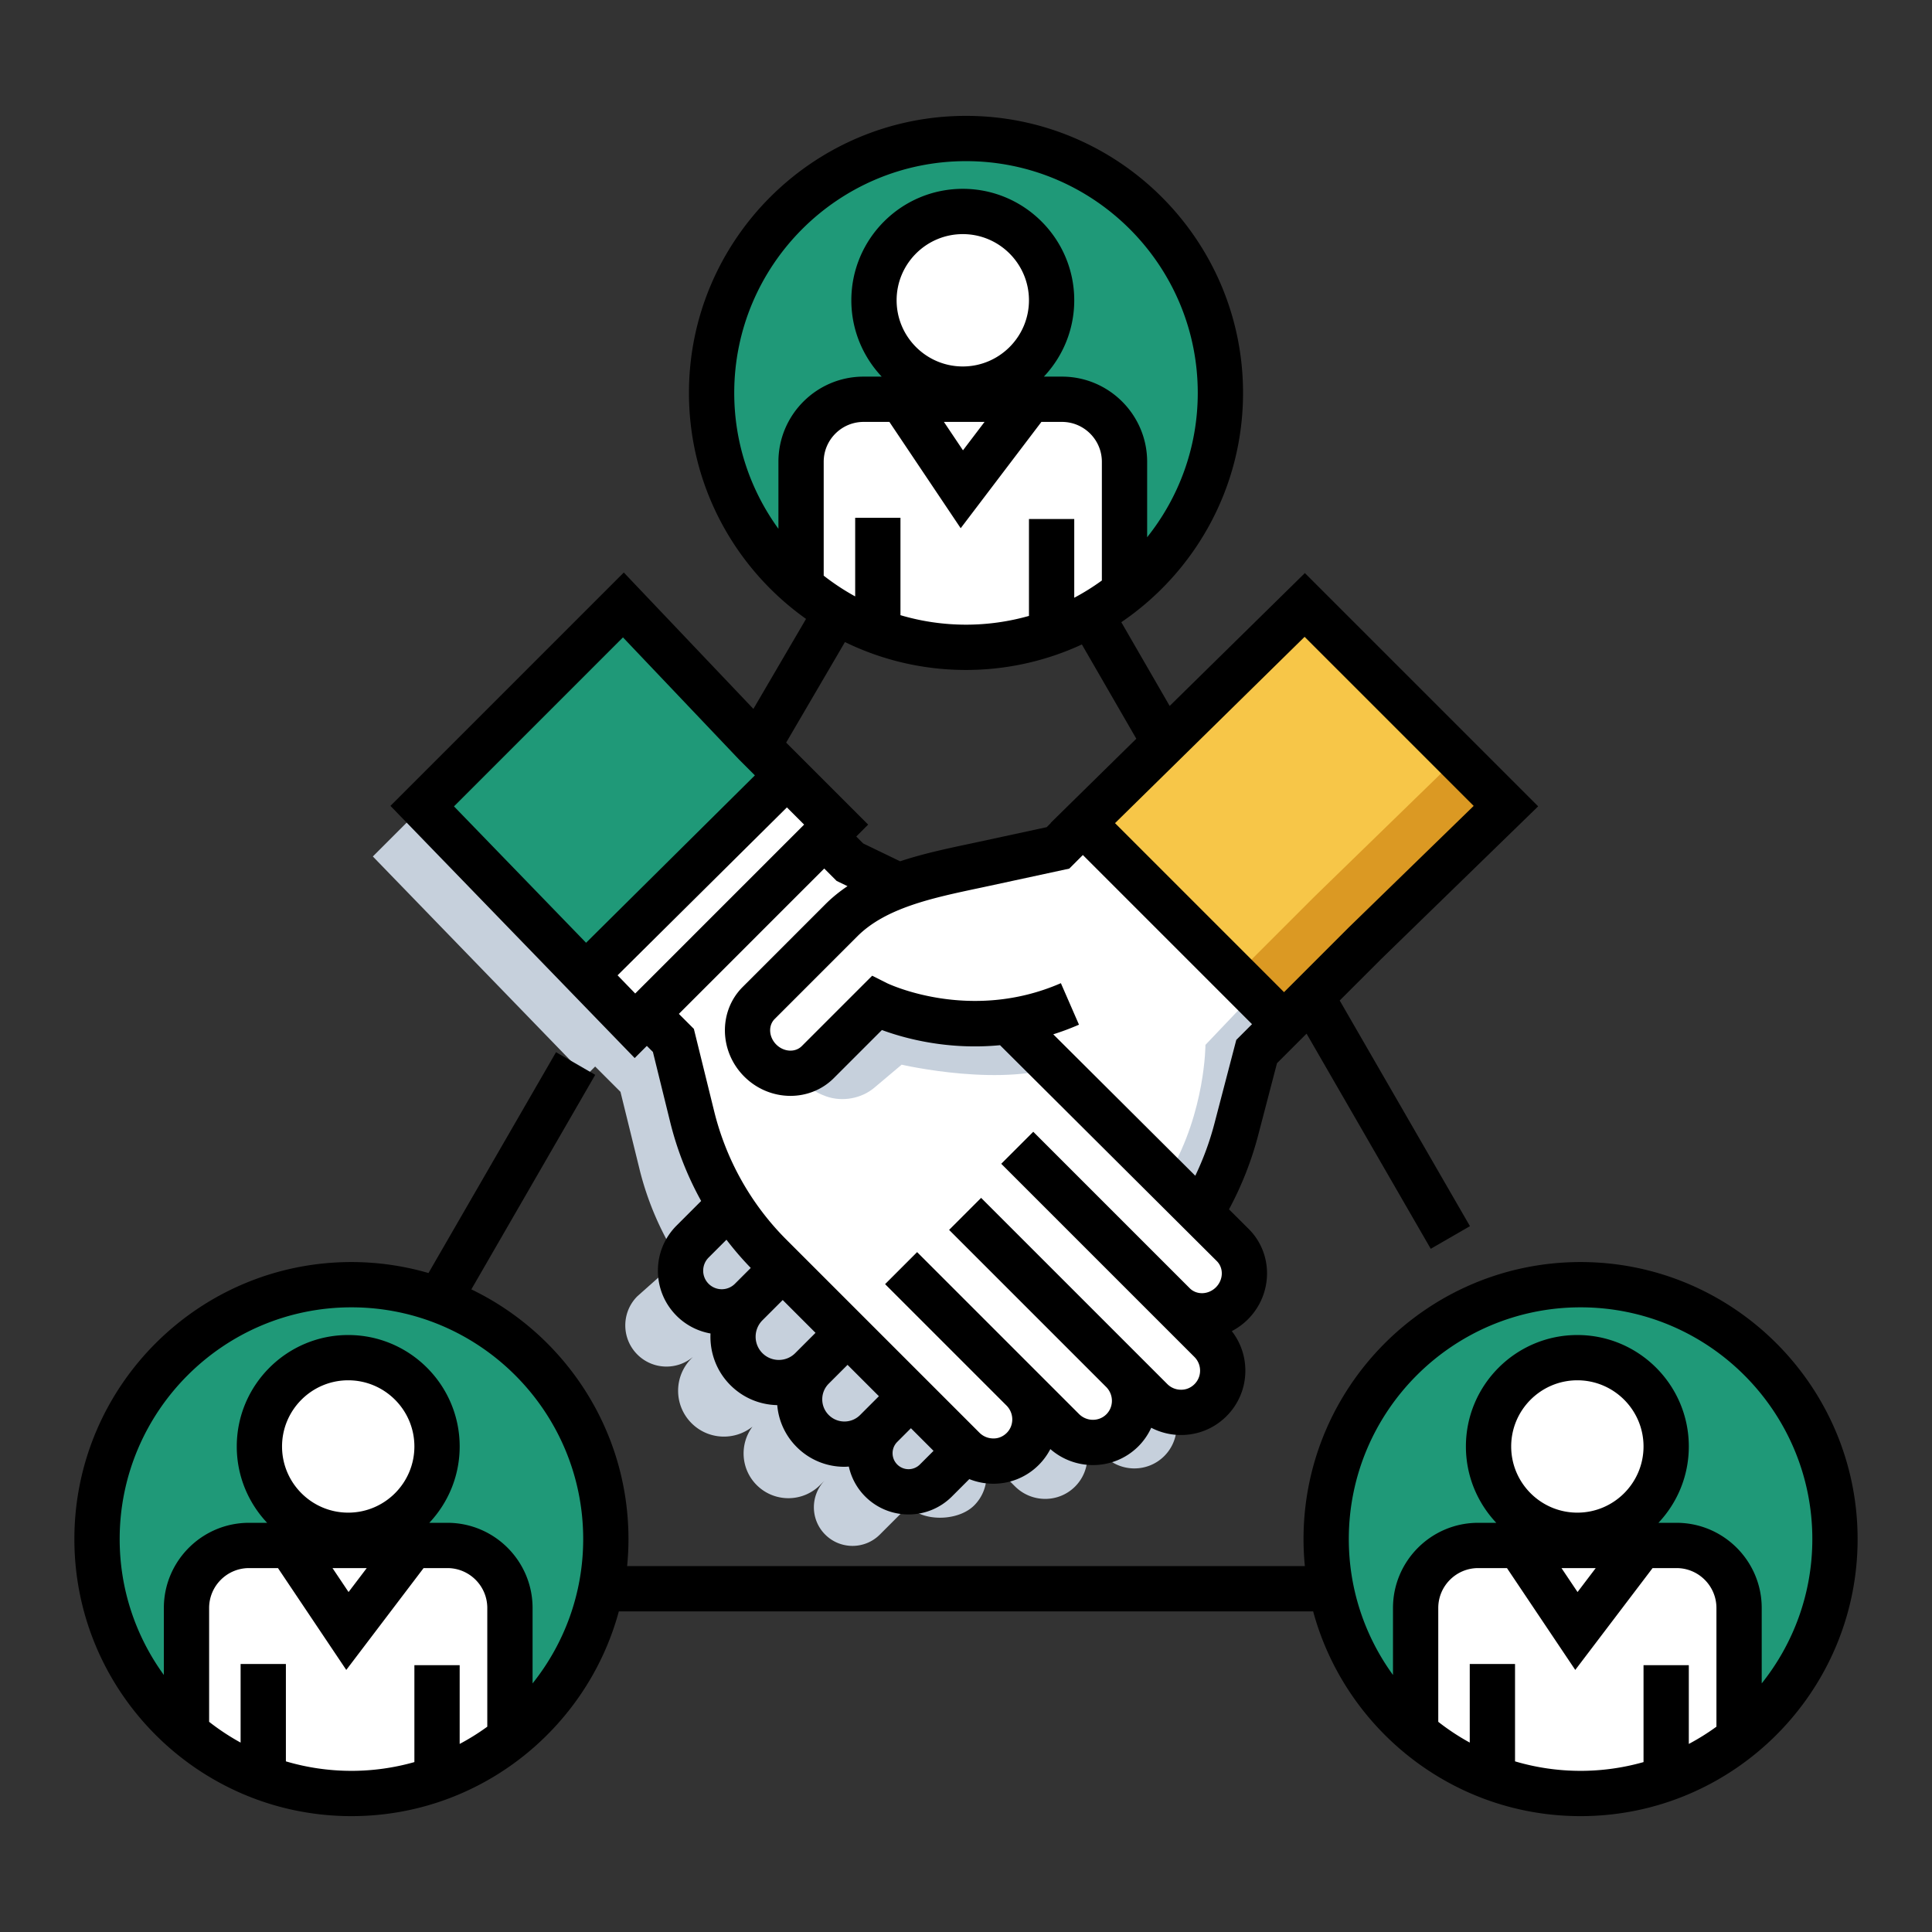 <svg viewBox="0 0 512 512" xml:space="preserve" xmlns="http://www.w3.org/2000/svg"><rect x="0" y="0" width="512" height="512" fill="#333333" stroke="none"/><path d="m385.252 228.529-53.975-53.974-57.911 56.899-.013-.012-1.338 1.338-.276.271.003.002-5.068 5.067-19.657 4.248c-7.261 1.569-14.967 3.042-22.035 5.527l-13.188-6.365-6.482-6.483 3.184-3.184-13.768-13.768-7.642-7.631-34.968-36.803-53.313 53.314 42.83 44.212 13.547 13.99 2.537-2.537 6.71 6.709 5.038 20.449a79.968 79.968 0 0 0 10.323 24.041l-10.883 9.679c-4.265 4.265-4.265 11.179 0 15.444 4.034 4.033 10.435 4.246 14.725.649l-.367.368c-4.744 4.744-4.744 12.437 0 17.181 4.416 4.417 11.384 4.717 16.153.911-3.473 4.65-3.11 11.261 1.115 15.486 4.638 4.638 12.157 4.638 16.795 0l1.357-1.357c-3.997 3.998-3.997 10.479.001 14.478 3.998 3.998 10.48 3.998 14.479 0l7.824-7.825 1.676 1.781c4.329 2.555 11.812 2.007 15.501-1.683 4.381-4.381 4.35-11.515-.068-15.933l10.869 10.869c4.419 4.419 11.553 4.449 15.934.068s4.35-11.514-.068-15.932l7.814 7.814c4.398 4.398 11.515 4.412 15.896.031 4.38-4.381 4.367-11.498-.03-15.895l-9.842-9.842c4.244 4.244 11.235 4.133 15.616-.248s4.491-11.373.248-15.616l-8.625-9.699a84.116 84.116 0 0 0 8.62-20.94l5.45-20.861 7.353-7.352-.006-.005 20.062-20.062 37.863-36.819z" fill="#C6D0DC" class="fill-c6d0dc"></path><path fill="#FFFFFF" d="m222.605 218.524-53.314 53.315-13.547-13.99-42.83-44.212 53.314-53.314 34.967 36.803 7.642 7.63z" class="fill-ffffff"></path><path fill="#1f9978" d="m208.837 204.756-53.093 53.093-42.83-44.212 53.314-53.314 34.967 36.803z" class="fill-ef835e fill-010606"></path><path fill="#DB9923" d="m400.107 213.637-37.4 36.372-21.409 21.41-13.382-13.382-39.932-39.933 58.81-57.781z" class="fill-db9923"></path><path fill="#F7C648" d="M386.738 200.267 348.254 237.7l-20.338 20.337-39.932-39.933 58.81-57.781z" class="fill-f7c648"></path><path d="m241.286 370.37-16.795-16.795-.016.017-16.991-16.991.033-.033-15.444-15.443-9.057 9.057c-4.265 4.264-4.265 11.179 0 15.443 4.034 4.033 10.435 4.246 14.726.65l-.368.367c-4.744 4.744-4.744 12.437 0 17.182 4.416 4.416 11.384 4.717 16.153.91-3.473 4.651-3.11 11.262 1.115 15.486 4.638 4.639 12.157 4.639 16.795 0l1.357-1.357c-3.997 3.998-3.997 10.48.001 14.478 3.998 3.999 10.48 3.999 14.479 0l8.49-8.49-14.478-14.481z" fill="#C6D0DC" class="fill-c6d0dc"></path><path d="M320.019 321.233a84.122 84.122 0 0 0 8.62-20.941l5.45-20.86 7.353-7.352-53.979-53.978-6.68 6.68-19.657 4.248c-7.261 1.569-14.967 3.042-22.035 5.527l-13.188-6.366-6.894-6.894-47.593 47.592 7.121 7.122 5.038 20.448a79.984 79.984 0 0 0 10.323 24.042l62.875 66.794c4.329 2.555 11.812 2.008 15.501-1.682 4.381-4.381 4.35-11.515-.068-15.934l10.869 10.869c4.419 4.42 11.553 4.45 15.934.069s4.35-11.514-.068-15.933l7.814 7.815c4.398 4.397 11.515 4.411 15.896.03s4.366-11.497-.03-15.895l-9.842-9.842c4.244 4.244 11.235 4.133 15.616-.248s4.491-11.372.248-15.615l-8.624-9.696z" fill="#FFFFFF" class="fill-ffffff"></path><path d="M211.827 284.275s.583 3.933 7.081 6.261c4.356 1.563 9.422.559 12.771-2.262l7.27-6.125s27.651 6.429 43.755-.354l-15.086-12.708s-20.877 3.482-35.648-3.48l-20.143 18.668zM319.455 276.901s0 17.559-9.457 33.878l9.068 8.871s8.396-8.304 12.904-41.211l7.625-7.64-7.539-7.142-12.601 13.244z" fill="#C6D0DC" class="fill-c6d0dc"></path><path d="M323.424 104.127c0 21.35-9.93 40.38-25.42 52.73-11.52 9.19-26.109 14.69-42 14.69-16.68 0-31.949-6.06-43.72-16.1-14.5-12.36-23.7-30.77-23.7-51.32 0-37.24 30.181-67.42 67.42-67.42 37.23.001 67.42 30.181 67.42 67.42z" fill="#1f9978" class="fill-59aee4 fill-fad570"></path><path d="M298.004 122.388v34.47c-11.52 9.19-26.109 14.69-42 14.69-16.68 0-31.949-6.06-43.72-16.1v-33.06c0-9.16 7.43-16.58 16.58-16.58h52.569c9.151 0 16.571 7.42 16.571 16.58z" fill="#FFFFFF" class="fill-ffffff"></path><circle cx="255.147" cy="79.58" fill="#FFFFFF" r="23.536" class="fill-ffffff"></circle><path d="M160.552 407.302c0 21.35-9.93 40.381-25.42 52.73-11.52 9.189-26.109 14.689-42 14.689-16.68 0-31.95-6.06-43.72-16.1-14.5-12.36-23.7-30.77-23.7-51.32 0-37.24 30.18-67.42 67.42-67.42 37.23.001 67.42 30.181 67.42 67.421z" fill="#1f9978" class="fill-59aee4 fill-fad570"></path><path d="M135.132 425.562v34.471c-11.52 9.189-26.109 14.689-42 14.689-16.68 0-31.95-6.06-43.72-16.1v-33.061c0-9.16 7.43-16.58 16.58-16.58h52.569c9.151 0 16.571 7.42 16.571 16.581z" fill="#FFFFFF" class="fill-ffffff"></path><circle cx="92.275" cy="382.755" fill="#FFFFFF" r="23.537" class="fill-ffffff"></circle><path d="M486.758 407.302c0 21.35-9.93 40.381-25.42 52.73-11.52 9.189-26.109 14.689-42 14.689-16.68 0-31.949-6.06-43.72-16.1-14.5-12.36-23.7-30.77-23.7-51.32 0-37.24 30.18-67.42 67.42-67.42 37.23.001 67.42 30.181 67.42 67.421z" fill="#1f9978" class="fill-59aee4 fill-fad570"></path><path d="M461.338 425.562v34.471c-11.52 9.189-26.109 14.689-42 14.689-16.68 0-31.949-6.06-43.72-16.1v-33.061c0-9.16 7.431-16.58 16.58-16.58h52.569c9.151 0 16.571 7.42 16.571 16.581z" fill="#FFFFFF" class="fill-ffffff"></path><circle cx="418.481" cy="382.755" fill="#FFFFFF" r="23.536" class="fill-ffffff"></circle><path d="M418.867 334.456c-40.482 0-73.419 32.936-73.419 73.419 0 2.417.125 4.805.354 7.163H166.197c.229-2.358.354-4.746.354-7.163 0-29.105-17.024-54.31-41.639-66.178l32.83-56.856-10.392-6-33.795 58.527a73.161 73.161 0 0 0-20.425-2.912c-40.483 0-73.419 32.936-73.419 73.419s32.936 73.419 73.419 73.419c33.854 0 62.415-23.039 70.866-54.256H348c8.451 31.217 37.012 54.256 70.865 54.256 40.484 0 73.42-32.936 73.42-73.419s-32.933-73.419-73.418-73.419zM75.764 466.778V440.97h-12v20.834a61.52 61.52 0 0 1-8.343-5.503v-30.168c0-5.83 4.743-10.573 10.573-10.573h7.673l18.101 26.989 20.489-26.989h6.308c5.83 0 10.573 4.743 10.573 10.573v31.456a61.522 61.522 0 0 1-7.32 4.572v-20.873h-12v25.684a61.195 61.195 0 0 1-16.686 2.322 61.237 61.237 0 0 1-17.368-2.516zm-1.019-83.449c0-9.669 7.866-17.535 17.536-17.535s17.536 7.866 17.536 17.535c0 9.67-7.866 17.537-17.536 17.537s-17.536-7.867-17.536-17.537zM97.19 415.56l-4.818 6.347-4.257-6.347h9.075zm43.948 30.56v-19.987c0-12.446-10.126-22.573-22.573-22.573h-4.792c4.982-5.29 8.045-12.406 8.045-20.23 0-16.285-13.25-29.535-29.536-29.535s-29.536 13.25-29.536 29.535c0 7.824 3.063 14.94 8.045 20.23h-4.796c-12.447 0-22.573 10.127-22.573 22.573v17.751c-7.354-10.125-11.708-22.565-11.708-36.009 0-33.866 27.553-61.419 61.419-61.419 33.867 0 61.42 27.553 61.42 61.419-.001 14.452-5.031 27.743-13.415 38.245zm260.361 20.658V440.97h-12v20.834a61.645 61.645 0 0 1-8.343-5.503v-30.168c0-5.83 4.743-10.573 10.574-10.573h7.631l18.101 26.989 20.489-26.989h6.349c5.831 0 10.573 4.743 10.573 10.573v31.456a61.442 61.442 0 0 1-7.32 4.572v-20.873h-12v25.684a61.19 61.19 0 0 1-16.686 2.322 61.242 61.242 0 0 1-17.368-2.516zm-1.019-83.449c0-9.669 7.867-17.535 17.537-17.535 9.669 0 17.535 7.866 17.535 17.535 0 9.67-7.866 17.537-17.535 17.537s-17.537-7.867-17.537-17.537zm22.405 32.231-4.818 6.347-4.256-6.347h9.074zm43.988 30.56v-19.987c0-12.446-10.126-22.573-22.573-22.573h-4.792c4.982-5.29 8.045-12.406 8.045-20.23 0-16.285-13.25-29.535-29.535-29.535-16.287 0-29.537 13.25-29.537 29.535 0 7.824 3.063 14.94 8.045 20.23h-4.795c-12.447 0-22.574 10.127-22.574 22.573v17.751c-7.354-10.125-11.708-22.565-11.708-36.009 0-33.866 27.553-61.419 61.419-61.419 33.867 0 61.42 27.553 61.42 61.419-.001 14.452-5.03 27.743-13.415 38.245z" fill="#000000" class="fill-000000"></path><path d="m407.628 213.69-61.82-61.821-35.833 35.213-12.815-22.192c19.453-13.22 32.259-35.523 32.259-60.764 0-40.483-32.937-73.419-73.419-73.419-40.483 0-73.419 32.936-73.419 73.419 0 24.7 12.273 46.574 31.028 59.889l-13.95 23.853-34.345-36.144-61.841 61.841 64.728 66.831 3.221-3.222 1.608 1.608 4.576 18.572a85.154 85.154 0 0 0 8.208 20.918l-6.505 6.506c-3.196 3.195-4.957 7.445-4.957 11.965s1.761 8.769 4.956 11.965a16.822 16.822 0 0 0 8.987 4.676c-.232 4.93 1.509 9.938 5.266 13.695 3.33 3.329 7.728 5.19 12.419 5.296a17.726 17.726 0 0 0 5.161 11.101 17.755 17.755 0 0 0 12.64 5.236c.393 0 .78-.031 1.169-.057a16.114 16.114 0 0 0 4.345 7.941 16.19 16.19 0 0 0 11.481 4.748 16.19 16.19 0 0 0 11.482-4.748l4.618-4.619a17.167 17.167 0 0 0 6.283 1.225h.076a16.92 16.92 0 0 0 12.047-4.983 16.984 16.984 0 0 0 3.07-4.198 17.167 17.167 0 0 0 11.286 4.24c4.37 0 8.731-1.658 12.049-4.975a16.872 16.872 0 0 0 3.401-4.918 17.067 17.067 0 0 0 7.852 1.924h.034c4.56 0 8.843-1.772 12.063-4.994a16.947 16.947 0 0 0 4.994-12.098 17.004 17.004 0 0 0-3.592-10.438 17.393 17.393 0 0 0 4.271-3.129c6.659-6.66 6.77-17.385.236-23.918l-5.248-5.227a89.166 89.166 0 0 0 7.744-19.691l4.971-19.029 1.867-1.867 4.243-4.242 1.729-1.73 32.91 57.016 10.393-5.998-34.518-59.803 10.829-10.828 41.762-40.626zm-180.996-76.47v20.834a61.608 61.608 0 0 1-8.343-5.502v-30.168c0-5.831 4.743-10.574 10.573-10.574h6.837l18.895 28.173 21.389-28.173h5.449c5.83 0 10.574 4.743 10.574 10.574v31.455a61.659 61.659 0 0 1-7.32 4.573v-20.874h-12v25.685A61.245 61.245 0 0 1 256 165.545a61.201 61.201 0 0 1-17.368-2.517V137.22h-12zm10.981-57.64c0-9.669 7.866-17.536 17.535-17.536 9.67 0 17.537 7.867 17.537 17.536 0 9.67-7.867 17.537-17.537 17.537-9.669 0-17.535-7.867-17.535-17.537zm23.303 32.23-5.717 7.53-5.051-7.53h10.768zm-66.335-7.685c0-33.867 27.552-61.419 61.419-61.419 33.866 0 61.419 27.553 61.419 61.419 0 14.452-5.029 27.744-13.413 38.246v-19.987c0-12.447-10.127-22.574-22.574-22.574h-4.791c4.981-5.29 8.045-12.407 8.045-20.23 0-16.286-13.25-29.536-29.537-29.536-16.285 0-29.535 13.25-29.535 29.536 0 7.823 3.063 14.94 8.045 20.23h-4.796c-12.447 0-22.573 10.126-22.573 22.574v17.75c-7.355-10.125-11.709-22.565-11.709-36.009zM256 177.545a72.968 72.968 0 0 0 30.709-6.756l14.426 24.982-22.687 22.294.037.037-1.106 1.106-17.689 3.822c-1.016.22-2.04.437-3.07.656-5.871 1.247-12.093 2.575-18.077 4.563l-9.779-4.721-1.848-1.848 3.153-3.153-21.73-21.73 15.583-26.646A72.943 72.943 0 0 0 256 177.545zm-87.662 85.743-4.672-4.824 44.872-44.496 4.56 4.56-44.76 44.76zm-3.243-94.375 30.736 32.346 4.223 4.223-44.737 44.361-35.007-36.145 44.785-44.785zm21.258 167.83c0-1.314.512-2.55 1.441-3.479l4.725-4.724a84.272 84.272 0 0 0 6.44 7.476l-.001.001-4.206 4.205a4.925 4.925 0 0 1-6.958 0 4.885 4.885 0 0 1-1.441-3.479zm15.694 13.154 1.19-1.189 4.19-4.19 8.695 8.696-5.38 5.381a6.116 6.116 0 0 1-4.348 1.801 6.117 6.117 0 0 1-4.349-1.801 6.161 6.161 0 0 1 .002-8.698zm17.579 25.094c-1.109-1.11-1.721-2.586-1.721-4.155s.611-3.045 1.722-4.155l4.982-4.982 8.31 8.311-3.624 3.623-.004.005-1.354 1.354c-1.11 1.109-2.586 1.721-4.155 1.721s-3.046-.612-4.156-1.722zm18.154 13.119a4.242 4.242 0 0 1 0-5.992l3.624-3.625 5.993 5.994-3.624 3.623a4.24 4.24 0 0 1-5.993 0zm78.774-21.297c-.956.956-2.2 1.496-3.589 1.479a5.107 5.107 0 0 1-3.625-1.51l-7.719-7.718v-.001l-38.467-38.467v.001l-3.146-3.147-8.485 8.486 41.613 41.613c2.018 2.018 2.048 5.27.067 7.25-1.98 1.982-5.233 1.951-7.252-.067l-10.736-10.735-29.025-29.026-3.146-3.147-8.485 8.486 3.146 3.146 29.026 29.025c2.018 2.019 2.048 5.271.067 7.252-.952.953-2.247 1.516-3.586 1.469a5.184 5.184 0 0 1-3.665-1.537l-51.156-51.155c-9.331-9.331-15.947-21.097-19.133-34.026l-5.376-21.82-3.975-3.975 38.522-38.522 3.285 3.286 2.883 1.392c-2.078 1.397-4.044 2.974-5.851 4.78l-21.939 21.94c-6.426 6.426-6.236 17.072.423 23.731 3.408 3.407 7.858 5.121 12.255 5.121 4.194-.001 8.34-1.562 11.478-4.698l12.751-12.752c5.819 2.152 17.298 5.369 31.302 4.021l57.457 57.224c1.846 1.846 1.735 4.958-.244 6.938-1.982 1.979-5.095 2.09-6.939.245l-41.463-41.463-8.486 8.484 4.072 4.072 47.111 47.111a5.111 5.111 0 0 1 1.51 3.625 5.036 5.036 0 0 1-1.48 3.589zm11.075-91.228-5.795 22.179a77.047 77.047 0 0 1-5.073 13.821l-37.635-37.481a69.762 69.762 0 0 0 6.815-2.554l-4.796-11c-24.208 10.555-45.937.07-46.135-.027l-3.874-1.949-18.659 18.658c-1.748 1.748-4.782 1.559-6.762-.422-1.98-1.98-2.17-5.014-.423-6.762l21.939-21.939c7.51-7.509 19.898-10.14 31.879-12.684 1.045-.222 2.084-.442 3.113-.665l21.143-4.568 3.604-3.604 44.828 44.828-4.169 4.169zm12.654-12.654-44.79-44.791 50.241-49.373 44.806 44.807-33.097 32.198-17.16 17.159z" fill="#000000" class="fill-000000"></path></svg>
